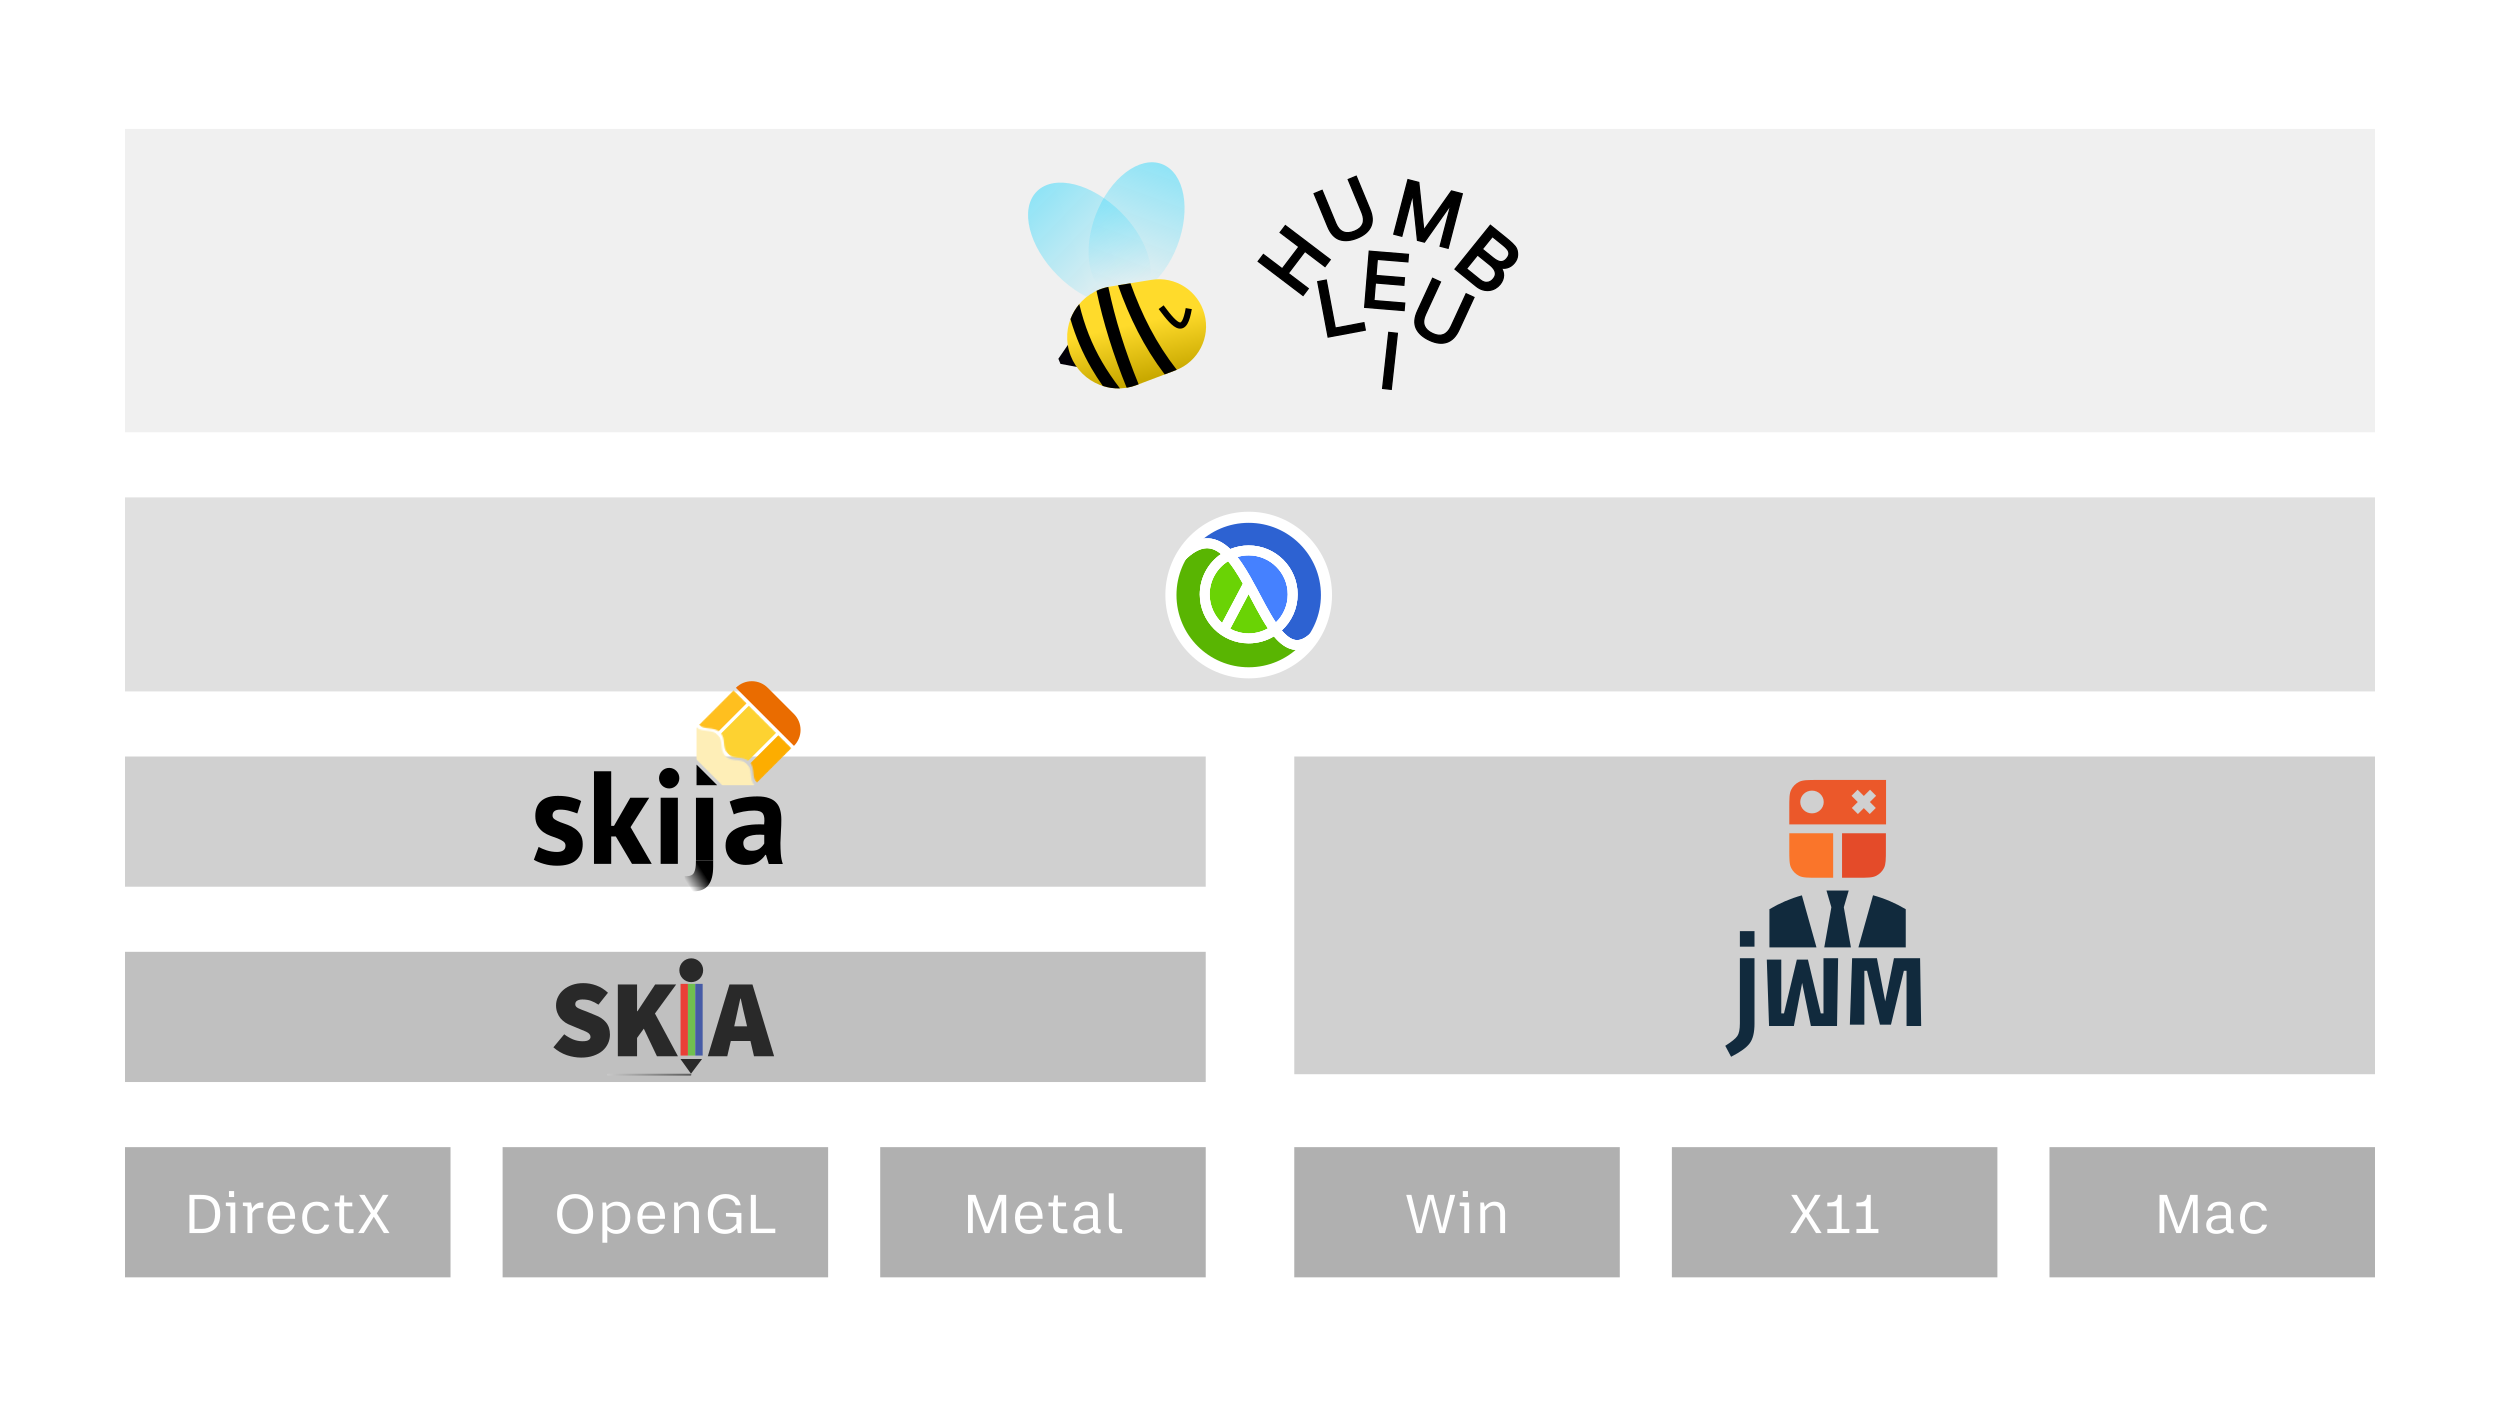 <svg width="1920" height="1080" viewBox="0 0 1920 1080" fill="none" xmlns="http://www.w3.org/2000/svg">
<rect width="1920" height="1080" fill="white"/>
<rect x="96" y="731" width="830" height="100" fill="#C0C0C0"/>
<rect x="994" y="581" width="830" height="244" fill="#D0D0D0"/>
<rect x="96" y="382" width="1728" height="149" fill="#E0E0E0"/>
<rect x="96" y="99" width="1728" height="233" fill="#F0F0F0"/>
<path d="M935.427 419.699L911.576 415.539L942.755 397.76L977.659 399.951L1003.07 414.409L1020.3 449.751L1007.45 494.439L988.952 492.637L979.939 483.901L993.389 463.933L991.587 446.6L979.939 429.544L962.328 423.027L944.995 426.909L935.427 419.699Z" fill="#2D62D2"/>
<path d="M987.443 493.125L1002.05 498.528L973.862 515.323L933.347 512.986L909.896 494.579L896.6 454.504L911.576 416.232L933.347 419.027L940.835 425L927.384 450.344L929.187 467.678L940.835 484.734L958.445 491.251L977.859 484.734L987.443 493.125Z" fill="#59B502"/>
<path d="M961.773 423.304L945.411 426.909L980.632 483.624L993.667 464.488L992.003 445.768L980.632 429.544L961.773 423.304Z" fill="#4581FF"/>
<path d="M959 490.973L979.106 484.733L943.608 426.216L925.997 446.461L928.77 468.509L940.141 484.733L959 490.973Z" fill="#6AD305"/>
<path fill-rule="evenodd" clip-rule="evenodd" d="M924.912 421.178C920.775 421.808 915.758 424.407 909.737 430.429L904.389 425.08C911.037 418.432 917.449 414.665 923.772 413.7C930.217 412.717 935.949 414.738 940.944 418.382C942.291 419.365 943.594 420.473 944.859 421.683C949.223 419.908 953.997 418.93 959 418.93C979.747 418.93 996.566 435.749 996.566 456.496C996.566 467.447 991.88 477.304 984.404 484.17C984.974 484.842 985.545 485.476 986.117 486.071C989.589 489.677 992.721 491.397 995.658 491.581C998.508 491.758 1002.15 490.542 1006.8 486.048L1012.05 491.487C1006.53 496.822 1000.93 499.487 995.188 499.13C989.539 498.778 984.74 495.546 980.668 491.317C979.88 490.498 979.104 489.626 978.339 488.708C972.69 492.107 966.073 494.062 959 494.062C938.253 494.062 921.434 477.243 921.434 456.496C921.434 443.625 927.907 432.265 937.776 425.496C937.347 425.142 936.917 424.807 936.485 424.492C932.687 421.721 928.927 420.565 924.912 421.178ZM928.997 456.496C928.997 445.728 934.67 436.286 943.189 430.993C944.754 432.87 946.308 434.974 947.858 437.271C950.14 440.652 952.356 444.365 954.545 448.259L938.575 478.473C932.683 472.995 928.997 465.176 928.997 456.496ZM944.779 482.921C949.011 485.203 953.854 486.499 959 486.499C964.383 486.499 969.435 485.081 973.803 482.598C972.246 480.282 970.732 477.82 969.252 475.283C966.502 470.568 963.778 465.432 961.069 460.324C960.342 458.952 959.616 457.583 958.89 456.224L944.779 482.921ZM975.786 471.472C977.155 473.82 978.512 476.025 979.865 478.055C985.499 472.601 989.002 464.958 989.002 456.496C989.002 439.926 975.57 426.494 959 426.494C955.978 426.494 953.061 426.94 950.31 427.771C951.626 429.448 952.897 431.216 954.128 433.04C958.079 438.897 961.778 445.582 965.325 452.217C966.158 453.775 966.982 455.328 967.799 456.869L967.8 456.871L967.801 456.873L967.802 456.874C970.496 461.954 973.12 466.903 975.786 471.472Z" fill="white"/>
<path fill-rule="evenodd" clip-rule="evenodd" d="M924.912 421.178C920.775 421.808 915.758 424.407 909.737 430.429L904.389 425.08C911.037 418.432 917.449 414.665 923.772 413.7C930.217 412.717 935.949 414.738 940.944 418.382C942.291 419.365 943.594 420.473 944.859 421.683C949.223 419.908 953.997 418.93 959 418.93C979.747 418.93 996.566 435.749 996.566 456.496C996.566 467.447 991.88 477.304 984.404 484.17C984.974 484.842 985.545 485.476 986.117 486.071C989.589 489.677 992.721 491.397 995.658 491.581C998.508 491.758 1002.15 490.542 1006.8 486.048L1012.05 491.487C1006.53 496.822 1000.93 499.487 995.188 499.13C989.539 498.778 984.74 495.546 980.668 491.317C979.88 490.498 979.104 489.626 978.339 488.708C972.69 492.107 966.073 494.062 959 494.062C938.253 494.062 921.434 477.243 921.434 456.496C921.434 443.625 927.907 432.265 937.776 425.496C937.347 425.142 936.917 424.807 936.485 424.492C932.687 421.721 928.927 420.565 924.912 421.178ZM928.997 456.496C928.997 445.728 934.67 436.286 943.189 430.993C944.754 432.87 946.308 434.974 947.858 437.271C950.14 440.652 952.356 444.365 954.545 448.259L938.575 478.473C932.683 472.995 928.997 465.176 928.997 456.496ZM944.779 482.921C949.011 485.203 953.854 486.499 959 486.499C964.383 486.499 969.435 485.081 973.803 482.598C972.246 480.282 970.732 477.82 969.252 475.283C966.502 470.568 963.778 465.432 961.069 460.324C960.342 458.952 959.616 457.583 958.89 456.224L944.779 482.921ZM975.786 471.472C977.155 473.82 978.512 476.025 979.865 478.055C985.499 472.601 989.002 464.958 989.002 456.496C989.002 439.926 975.57 426.494 959 426.494C955.978 426.494 953.061 426.94 950.31 427.771C951.626 429.448 952.897 431.216 954.128 433.04C958.079 438.897 961.778 445.582 965.325 452.217C966.158 453.775 966.982 455.328 967.799 456.869L967.8 456.871L967.801 456.873L967.802 456.874C970.496 461.954 973.12 466.903 975.786 471.472Z" fill="white"/>
<path fill-rule="evenodd" clip-rule="evenodd" d="M924.912 421.178C920.775 421.808 915.758 424.407 909.737 430.429L904.389 425.08C911.037 418.432 917.449 414.665 923.772 413.7C930.217 412.717 935.949 414.738 940.944 418.382C942.291 419.365 943.594 420.473 944.859 421.683C949.223 419.908 953.997 418.93 959 418.93C979.747 418.93 996.566 435.749 996.566 456.496C996.566 467.447 991.88 477.304 984.404 484.17C984.974 484.842 985.545 485.476 986.117 486.071C989.589 489.677 992.721 491.397 995.658 491.581C998.508 491.758 1002.15 490.542 1006.8 486.048L1012.05 491.487C1006.53 496.822 1000.93 499.487 995.188 499.13C989.539 498.778 984.74 495.546 980.668 491.317C979.88 490.498 979.104 489.626 978.339 488.708C972.69 492.107 966.073 494.062 959 494.062C938.253 494.062 921.434 477.243 921.434 456.496C921.434 443.625 927.907 432.265 937.776 425.496C937.347 425.142 936.917 424.807 936.485 424.492C932.687 421.721 928.927 420.565 924.912 421.178ZM928.997 456.496C928.997 445.728 934.67 436.286 943.189 430.993C944.754 432.87 946.308 434.974 947.858 437.271C950.14 440.652 952.356 444.365 954.545 448.259L938.575 478.473C932.683 472.995 928.997 465.176 928.997 456.496ZM944.779 482.921C949.011 485.203 953.854 486.499 959 486.499C964.383 486.499 969.435 485.081 973.803 482.598C972.246 480.282 970.732 477.82 969.252 475.283C966.502 470.568 963.778 465.432 961.069 460.324C960.342 458.952 959.616 457.583 958.89 456.224L944.779 482.921ZM975.786 471.472C977.155 473.82 978.512 476.025 979.865 478.055C985.499 472.601 989.002 464.958 989.002 456.496C989.002 439.926 975.57 426.494 959 426.494C955.978 426.494 953.061 426.94 950.31 427.771C951.626 429.448 952.897 431.216 954.128 433.04C958.079 438.897 961.778 445.582 965.325 452.217C966.158 453.775 966.982 455.328 967.799 456.869L967.8 456.871L967.801 456.873L967.802 456.874C970.496 461.954 973.12 466.903 975.786 471.472Z" fill="white"/>
<path fill-rule="evenodd" clip-rule="evenodd" d="M959 521C994.346 521 1023 492.346 1023 457C1023 421.654 994.346 393 959 393C923.654 393 895 421.654 895 457C895 492.346 923.654 521 959 521ZM959 512.467C989.633 512.467 1014.47 487.633 1014.47 457C1014.47 426.367 989.633 401.533 959 401.533C928.367 401.533 903.533 426.367 903.533 457C903.533 487.633 928.367 512.467 959 512.467Z" fill="white"/>
<rect x="96" y="581" width="830" height="100" fill="#D0D0D0"/>
<path d="M446.383 812.235C442.762 812.235 439.057 811.612 435.267 810.368C431.534 809.067 428.111 807.059 425 804.343L433.315 794.331C435.408 795.915 437.643 797.216 440.019 798.234C442.395 799.196 444.855 799.676 447.401 799.676C449.607 799.676 451.163 799.365 452.068 798.743C453.029 798.121 453.51 797.357 453.51 796.452C453.51 795.66 453.312 795.01 452.916 794.5C452.577 793.935 452.068 793.454 451.389 793.058C450.71 792.605 449.862 792.181 448.843 791.785C447.882 791.389 446.779 790.937 445.534 790.428L438.661 787.543C437.077 786.977 435.578 786.242 434.164 785.337C432.75 784.375 431.505 783.272 430.431 782.027C429.412 780.726 428.592 779.255 427.97 777.615C427.348 775.975 427.036 774.164 427.036 772.184C427.036 769.809 427.546 767.602 428.564 765.566C429.582 763.473 430.996 761.663 432.806 760.136C434.673 758.552 436.879 757.307 439.425 756.402C442.027 755.497 444.912 755.044 448.08 755.044C451.361 755.044 454.642 755.638 457.922 756.826C461.203 758.014 464.202 759.881 466.917 762.427L459.62 771.591C457.64 770.289 455.716 769.3 453.85 768.621C452.039 767.942 449.833 767.602 447.231 767.602C445.591 767.602 444.261 767.914 443.243 768.536C442.281 769.102 441.801 770.035 441.801 771.336C441.801 771.958 441.999 772.524 442.395 773.033C442.791 773.486 443.356 773.91 444.092 774.306C444.827 774.702 445.732 775.098 446.807 775.494C447.882 775.89 449.098 776.342 450.456 776.851L456.819 779.482C460.553 780.839 463.41 782.734 465.389 785.167C467.426 787.599 468.444 790.739 468.444 794.585C468.444 796.905 467.963 799.139 467.002 801.289C466.04 803.438 464.626 805.333 462.759 806.974C460.892 808.558 458.573 809.83 455.801 810.792C453.086 811.754 449.946 812.235 446.383 812.235Z" fill="#292929"/>
<path d="M474.497 811.216V756.063H489.261V776.597H489.6L503.177 756.063H519.299L503.007 778.379L520.656 811.216H504.534L494.437 790.003L489.261 797.131V811.216H474.497Z" fill="#292929"/>
<path d="M564.732 784.403L563.883 788.221H573.726L572.878 784.403C572.255 781.744 571.577 778.888 570.841 775.833C570.162 772.722 569.512 769.752 568.89 766.924H568.55C567.928 769.752 567.278 772.722 566.599 775.833C565.976 778.888 565.354 781.744 564.732 784.403ZM543.604 811.216L560.235 756.063H577.884L594.515 811.216H579.072L576.357 799.507H561.253L558.538 811.216H543.604Z" fill="#292929"/>
<circle cx="530.876" cy="745.145" r="9.145" fill="#292929"/>
<rect x="466.106" y="824.623" width="64.864" height="1.508" rx="0.754" fill="url(#paint0_linear_31_484)"/>
<rect x="522.674" y="755.61" width="5.657" height="55.059" fill="#E94037"/>
<rect x="528.331" y="755.61" width="5.657" height="55.059" fill="#70BF4F"/>
<rect x="533.987" y="755.61" width="5.657" height="55.059" fill="#465BA6"/>
<path d="M530.688 824.623L522.58 813.309H539.173L530.688 824.623Z" fill="#292929"/>
<path d="M1336.23 785.992V735.913H1347.46V786.096C1347.46 792.898 1346.25 797.93 1343.82 801.192C1341.47 804.455 1336.68 807.925 1329.47 811.604L1325 803.17C1329.85 800.116 1332.94 797.618 1334.26 795.674C1335.57 793.8 1336.23 790.573 1336.23 785.992ZM1336.23 727.063V715.09H1347.46V727.063H1336.23Z" fill="#112A3D"/>
<path d="M1356.9 736.954H1368.02V778.287H1370.1L1379.98 736.954H1388.48L1398.36 778.287H1400.44V735.913H1411.67L1410.84 787.97H1390.76L1384.04 754.831L1377.7 787.97H1358.63L1356.9 736.954Z" fill="#112A3D"/>
<path d="M1420.69 786.929H1431.82V745.595H1433.9L1443.78 786.929H1452.27L1462.15 745.595H1464.23V787.97H1475.46L1474.63 735.913H1454.56L1447.84 769.052L1441.49 735.913H1422.42L1420.69 786.929Z" fill="#112A3D"/>
<path fill-rule="evenodd" clip-rule="evenodd" d="M1419.82 683.905H1402.72L1406.49 696.766L1401.03 727.609H1421.51L1416.05 696.766L1419.82 683.905ZM1358.92 698.277C1366.63 693.683 1374.99 690.073 1383.84 687.62L1395.06 727.609H1358.92V698.277ZM1463.62 727.609H1427.26L1438.49 687.562C1447.42 690.016 1455.85 693.647 1463.62 698.277V727.609Z" fill="#112A3D"/>
<path d="M1374.17 639.973H1407.86V674.117H1396.02C1388.37 674.117 1384.55 674.117 1381.62 672.628C1379.05 671.319 1376.97 669.229 1375.66 666.66C1374.17 663.738 1374.17 659.913 1374.17 652.265V639.973Z" fill="#FA752A"/>
<path d="M1448.37 639.973H1414.69V674.117H1426.52C1434.17 674.117 1438 674.117 1440.92 672.628C1443.49 671.319 1445.58 669.229 1446.89 666.66C1448.37 663.738 1448.37 659.913 1448.37 652.265V639.973Z" fill="#E44B29"/>
<path fill-rule="evenodd" clip-rule="evenodd" d="M1374.17 633.144H1448.49V599H1396.02C1388.37 599 1384.55 599 1381.62 600.489C1379.05 601.798 1376.97 603.887 1375.66 606.457C1374.17 609.379 1374.17 613.203 1374.17 620.852V633.144ZM1400.62 615.93C1400.62 620.754 1396.59 624.665 1391.61 624.665C1386.63 624.665 1382.59 620.754 1382.59 615.93C1382.59 611.105 1386.63 607.195 1391.61 607.195C1396.59 607.195 1400.62 611.105 1400.62 615.93ZM1421.97 611.178L1426.64 606.512L1431.42 611.292L1436.2 606.512L1440.86 611.178L1436.08 615.958L1440.63 620.511L1435.97 625.177L1431.42 620.625L1426.86 625.177L1422.2 620.511L1426.75 615.958L1421.97 611.178Z" fill="#EB582A"/>
<path d="M434.315 649.427C434.315 648.072 433.739 646.988 432.586 646.176C431.433 645.363 430.008 644.618 428.313 643.941C426.617 643.264 424.752 642.586 422.717 641.909C420.682 641.164 418.817 640.182 417.122 638.963C415.426 637.676 414.002 636.085 412.849 634.188C411.696 632.224 411.119 629.718 411.119 626.671C411.119 621.659 412.611 617.833 415.596 615.191C418.58 612.55 422.887 611.229 428.516 611.229C432.382 611.229 435.875 611.636 438.995 612.448C442.115 613.261 444.557 614.175 446.32 615.191L443.37 624.741C441.81 624.131 439.843 623.488 437.469 622.81C435.095 622.133 432.687 621.795 430.246 621.795C426.312 621.795 424.345 623.318 424.345 626.366C424.345 627.585 424.921 628.567 426.074 629.312C427.228 630.057 428.652 630.768 430.347 631.445C432.043 632.055 433.908 632.732 435.943 633.477C437.978 634.222 439.843 635.204 441.539 636.423C443.234 637.575 444.659 639.098 445.812 640.995C446.965 642.891 447.541 645.329 447.541 648.309C447.541 653.456 445.879 657.52 442.556 660.5C439.3 663.412 434.383 664.868 427.804 664.868C424.209 664.868 420.818 664.394 417.63 663.446C414.51 662.565 411.967 661.516 410 660.297L413.663 650.442C415.223 651.323 417.291 652.203 419.869 653.084C422.446 653.896 425.091 654.303 427.804 654.303C429.771 654.303 431.331 653.93 432.484 653.185C433.705 652.44 434.315 651.187 434.315 649.427Z" fill="black"/>
<path d="M472.963 642.417H469.402V663.446H456.176V592.334H469.402V634.29H471.551L484.052 612.652H498.6L484.268 635.255L500.534 663.446H485.375L472.963 642.417Z" fill="black"/>
<path d="M507.371 612.652H520.597V663.446H507.371V612.652Z" fill="black"/>
<path d="M560.39 615.598C563.103 614.379 566.325 613.43 570.055 612.753C573.785 612.008 577.685 611.636 581.755 611.636C585.282 611.636 588.232 612.076 590.606 612.956C592.98 613.769 594.845 614.954 596.202 616.512C597.626 618.07 598.609 619.932 599.152 622.099C599.762 624.267 600.068 626.705 600.068 629.414C600.068 632.394 599.966 635.407 599.762 638.455C599.559 641.435 599.423 644.381 599.355 647.293C599.355 650.205 599.457 653.05 599.661 655.827C599.864 658.536 600.373 661.109 601.187 663.547H590.403L588.266 656.538H587.757C586.401 658.637 584.502 660.466 582.06 662.024C579.686 663.513 576.6 664.258 572.802 664.258C570.428 664.258 568.292 663.92 566.393 663.243C564.493 662.498 562.866 661.482 561.509 660.195C560.153 658.84 559.101 657.283 558.355 655.522C557.609 653.693 557.236 651.662 557.236 649.427C557.236 646.311 557.914 643.704 559.271 641.604C560.695 639.437 562.696 637.71 565.273 636.423C567.919 635.069 571.039 634.154 574.633 633.68C578.296 633.139 582.365 632.969 586.842 633.172C587.316 629.38 587.045 626.671 586.028 625.045C585.01 623.352 582.738 622.506 579.211 622.506C576.566 622.506 573.752 622.777 570.767 623.318C567.851 623.86 565.443 624.571 563.544 625.452L560.39 615.598ZM577.177 653.389C579.822 653.389 581.924 652.813 583.484 651.662C585.044 650.442 586.197 649.156 586.943 647.801V641.198C584.841 640.995 582.806 640.961 580.839 641.096C578.94 641.232 577.244 641.537 575.752 642.011C574.26 642.485 573.073 643.162 572.192 644.042C571.31 644.923 570.869 646.04 570.869 647.395C570.869 649.291 571.412 650.781 572.497 651.865C573.65 652.881 575.21 653.389 577.177 653.389Z" fill="black"/>
<path d="M534.444 660.971H547.706V665.529C547.706 671.674 546.547 676.468 544.099 679.709C541.651 682.951 537.74 684.571 532.367 684.571C530.327 684.571 528.15 684.335 525.838 683.862V672.822C526.29 672.822 526.72 672.923 527.164 672.923C530.225 672.923 532.197 671.944 533.081 669.986C534.033 668.027 534.444 665.427 534.444 661.984V660.971Z" fill="url(#paint1_linear_31_484)"/>
<path d="M609.765 572.83L565.164 528.229V528.229C571.918 521.475 582.868 521.475 589.622 528.229L609.765 548.372C616.519 555.126 616.519 566.076 609.765 572.83V572.83Z" fill="#EA6C00"/>
<mask id="mask0_31_484" style="mask-type:alpha" maskUnits="userSpaceOnUse" x="522" y="558" width="58" height="58">
<path d="M573.796 586.857C578.51 591.692 575.055 598.547 579.551 603.043L566.962 615.632L522.362 571.031L534.95 558.442C539.267 562.759 546.335 559.577 551.136 564.197C556.13 569.003 552.35 575.842 557.251 580.743C562.151 585.643 568.958 581.895 573.796 586.857Z" fill="#FEEEB7"/>
</mask>
<g mask="url(#mask0_31_484)">
<path d="M534.95 583.62L534.95 558.442L540.166 553.227L584.766 597.828L579.551 603.043H554.373L534.95 583.62Z" fill="#FEEEB7"/>
</g>
<path d="M550.777 603.043H534.951V587.217L550.777 603.043Z" fill="black"/>
<mask id="mask1_31_484" style="mask-type:alpha" maskUnits="userSpaceOnUse" x="536" y="530" width="72" height="72">
<path d="M575.595 585.059C580.308 589.893 576.854 596.749 581.35 601.245L607.966 574.628L563.365 530.028L536.749 556.644C541.065 560.96 548.134 557.779 552.935 562.399C557.929 567.205 554.149 574.044 559.049 578.945C563.95 583.845 570.756 580.097 575.595 585.059Z" fill="#EEEEEE"/>
</mask>
<g mask="url(#mask1_31_484)">
<rect x="581.35" y="601.245" width="14.243" height="37.641" transform="rotate(-135 581.35 601.245)" fill="#FDAD00"/>
<rect x="546.82" y="566.715" width="14.243" height="37.641" transform="rotate(-135 546.82 566.715)" fill="#FFBF1F"/>
<rect x="569.48" y="589.375" width="29.503" height="37.641" transform="rotate(-135 569.48 589.375)" fill="#FDD231"/>
</g>
<rect x="534.499" y="612.687" width="13.208" height="48.284" fill="url(#paint2_linear_31_484)"/>
<ellipse cx="513.929" cy="597.639" rx="7.795" ry="7.903" fill="black"/>
<rect x="96" y="881" width="250" height="100" fill="#B0B0B0"/>
<path d="M145.489 917.68V947H154.769C164.129 947 169.129 942.16 169.129 932.24C169.129 922.44 164.129 917.68 154.569 917.68H145.489ZM154.809 920.92C161.649 920.92 165.169 924.32 165.169 932.24C165.169 940.2 161.649 943.76 155.009 943.76H149.369V920.92H154.809ZM175.838 914.76V919.28H179.798V914.76H175.838ZM180.718 923.56H173.438V926.16L176.958 926.48V947H180.718V923.56ZM200.684 923.48C197.764 923.48 195.164 925.4 193.724 928.24L192.804 923.56H186.524V926.16L190.044 926.48V947H193.804V931.64C195.244 928.48 197.804 927.68 200.604 927.68H202.204V923.56C201.844 923.52 201.364 923.48 200.684 923.48ZM226.619 934.96C226.619 927.08 222.619 922.88 216.259 922.88C210.139 922.88 205.419 927.16 205.419 935.24C205.419 943.24 209.539 947.64 216.219 947.64C221.299 947.64 224.899 945 226.339 940.52H222.659C221.459 943.2 219.339 944.68 216.219 944.68C212.019 944.68 209.499 942.04 209.259 936.04H226.619V934.96ZM209.259 933.6C209.619 928.8 211.979 925.76 216.259 925.76C220.459 925.76 222.659 928.56 222.899 933.6H209.259ZM242.98 947.64C247.94 947.64 251.78 945.08 252.86 940.52H249.1C248.22 943.24 245.82 944.64 242.98 944.64C238.78 944.64 235.82 941.52 235.82 935.32C235.82 929.2 238.86 925.92 243.1 925.92C246.58 925.92 248.14 927.52 248.98 929.8H252.74C251.78 925.68 248.7 922.88 243.1 922.88C236.54 922.88 232.06 927.56 232.06 935.32C232.06 943.2 236.3 947.64 242.98 947.64ZM268.757 943.96C265.837 943.96 264.317 942.72 264.317 939.84V926.48H270.557V923.56H264.317V918.08H261.357L260.717 923.56H257.077V926.48H260.557V940.16C260.557 945.04 263.317 947.2 268.357 947.2C269.437 947.2 270.637 947.12 271.557 947V943.96H268.757ZM298.358 917.68H294.038L287.078 929.48L280.078 917.68H275.798L284.798 931.8L274.998 947H279.318L287.078 934.44L294.838 947H299.158L289.398 931.8L298.358 917.68Z" fill="white"/>
<rect x="386" y="881" width="250" height="100" fill="#B0B0B0"/>
<path d="M441.683 947.64C449.563 947.64 455.523 942.32 455.523 932.32C455.523 922.4 449.563 917.04 441.683 917.04C433.803 917.04 427.843 922.4 427.843 932.32C427.843 942.32 433.803 947.64 441.683 947.64ZM441.683 944.32C436.043 944.32 431.803 940.36 431.803 932.32C431.803 924.32 436.043 920.36 441.683 920.36C447.363 920.36 451.563 924.32 451.563 932.32C451.563 940.36 447.363 944.32 441.683 944.32ZM473.763 922.88C470.563 922.88 468.043 924.04 466.003 926.52L465.403 923.56H462.643V954.4H466.403V944.8C468.123 946.52 470.323 947.64 473.243 947.64C479.563 947.64 484.083 942.76 484.083 934.96C484.083 927.64 479.923 922.88 473.763 922.88ZM472.963 944.64C470.203 944.64 468.083 943.32 466.403 941.64V929C468.163 927.32 470.323 925.92 473.243 925.92C477.363 925.92 480.283 928.84 480.283 934.96C480.283 941.88 476.883 944.64 472.963 944.64ZM510.721 934.96C510.721 927.08 506.721 922.88 500.361 922.88C494.241 922.88 489.521 927.16 489.521 935.24C489.521 943.24 493.641 947.64 500.321 947.64C505.401 947.64 509.001 945 510.441 940.52H506.761C505.561 943.2 503.441 944.68 500.321 944.68C496.121 944.68 493.601 942.04 493.361 936.04H510.721V934.96ZM493.361 933.6C493.721 928.8 496.081 925.76 500.361 925.76C504.561 925.76 506.761 928.56 507.001 933.6H493.361ZM528.881 922.88C525.561 922.88 523.121 924.36 521.201 926.88L520.481 923.56H517.721V947H521.481V929.68C523.121 927.64 525.201 925.96 528.121 925.96C531.641 925.96 533.001 928.24 533.001 932V947H536.761V931.76C536.761 926.56 534.161 922.88 528.881 922.88ZM557.545 934.28L565.545 934.68V939.88C563.705 942.24 561.225 944.36 557.065 944.36C551.145 944.36 547.545 940.36 547.545 932.28C547.545 924.76 551.465 920.36 557.305 920.36C561.705 920.36 564.345 922.6 564.945 925.64H568.825C567.945 920.16 563.385 917.04 557.305 917.04C548.945 917.04 543.585 923.04 543.585 932.28C543.585 942.4 549.025 947.64 556.745 947.64C561.225 947.64 564.145 945.72 565.945 943.16L566.665 947H569.385V931.52H557.545V934.28ZM595.422 947V943.6H580.502V917.68H576.622V947H595.422Z" fill="white"/>
<rect x="676" y="881" width="250" height="100" fill="#B0B0B0"/>
<path d="M747.118 947V922L756.358 947H759.838L769.078 922V947H772.758V917.68H767.078L758.078 942.52L749.158 917.68H743.438V947H747.118ZM800.701 934.96C800.701 927.08 796.701 922.88 790.341 922.88C784.221 922.88 779.501 927.16 779.501 935.24C779.501 943.24 783.621 947.64 790.301 947.64C795.381 947.64 798.981 945 800.421 940.52H796.741C795.541 943.2 793.421 944.68 790.301 944.68C786.101 944.68 783.581 942.04 783.341 936.04H800.701V934.96ZM783.341 933.6C783.701 928.8 786.061 925.76 790.341 925.76C794.541 925.76 796.741 928.56 796.981 933.6H783.341ZM816.902 943.96C813.982 943.96 812.462 942.72 812.462 939.84V926.48H818.702V923.56H812.462V918.08H809.502L808.862 923.56H805.222V926.48H808.702V940.16C808.702 945.04 811.462 947.2 816.502 947.2C817.582 947.2 818.782 947.12 819.702 947V943.96H816.902ZM844.862 944.16C843.582 944.16 843.182 943.36 843.182 941.88V930.68C843.182 925.88 840.302 922.88 834.462 922.88C829.382 922.88 825.502 925.56 825.222 929.8H828.902C829.182 927.2 831.382 925.72 834.462 925.72C837.782 925.72 839.422 927.44 839.422 930.48V933.24L834.862 933.28C826.782 933.36 824.262 936.8 824.262 941C824.262 945.04 827.262 947.64 831.982 947.64C835.422 947.64 838.062 946.28 839.782 944.48C840.222 946.04 841.582 947.2 843.742 947.2C844.302 947.2 844.862 947.16 845.302 947V944.16H844.862ZM828.022 940.92C828.022 938.12 829.702 935.72 835.422 935.72H839.422V941.96L839.462 942.16C837.622 943.6 835.382 944.84 832.542 944.84C829.782 944.84 828.022 943.36 828.022 940.92ZM859.564 943.88C857.044 943.88 855.324 942.8 855.324 939.8V916.48H851.564V940.36C851.524 945.4 854.804 947.2 858.884 947.2C859.964 947.2 860.724 947.12 861.764 947V943.88H859.564Z" fill="white"/>
<path d="M1067.96 298.951L1068.46 299.006L1068.51 298.509L1073.12 256.506L1073.17 256.009L1072.67 255.954L1067.08 255.342L1066.59 255.287L1066.53 255.784L1061.93 297.787L1061.88 298.284L1062.37 298.339L1067.96 298.951Z" fill="black" stroke="black"/>
<path d="M1131.8 228.855L1132.01 228.401L1131.55 228.191L1126.45 225.836L1126 225.626L1125.79 226.08L1114.48 250.584C1112.93 253.951 1110.94 256.048 1108.55 256.983L1108.55 256.983C1106.22 257.896 1103.49 257.673 1100.31 256.206C1096.95 254.654 1094.84 252.641 1093.89 250.202C1092.95 247.732 1093.2 244.841 1094.75 241.481L1106.06 216.978L1106.27 216.524L1105.82 216.315L1100.71 213.959L1100.26 213.75L1100.05 214.204L1088.74 238.707C1086.34 243.906 1085.95 248.447 1087.7 252.265L1087.7 252.265L1087.7 252.271C1089.48 256.027 1092.92 259.046 1097.94 261.359C1102.85 263.624 1107.27 264.164 1111.16 262.883L1111.17 262.882C1115.1 261.559 1118.19 258.344 1120.49 253.358L1131.8 228.855Z" fill="black" stroke="black"/>
<path d="M1052.11 192.956L1051.61 192.915L1051.57 193.413L1048.12 235.527L1048.08 236.025L1048.58 236.066L1077.83 238.461L1078.33 238.502L1078.37 238.003L1078.76 233.285L1078.8 232.786L1078.3 232.746L1055.15 230.85L1056.26 217.278L1077.64 219.029L1078.14 219.069L1078.18 218.571L1078.57 213.853L1078.61 213.354L1078.11 213.313L1056.73 211.563L1057.74 199.171L1080.72 201.051L1081.22 201.092L1081.26 200.594L1081.64 195.875L1081.68 195.377L1081.19 195.336L1052.11 192.956Z" fill="black" stroke="black"/>
<path d="M1012.53 216.242L1012.03 216.335L1012.13 216.826L1019.93 258.353L1020.03 258.845L1020.52 258.752L1048.03 253.58L1048.52 253.487L1048.43 252.996L1047.55 248.343L1047.46 247.852L1046.97 247.944L1025.47 251.985L1018.63 215.603L1018.54 215.111L1018.05 215.204L1012.53 216.242Z" fill="black" stroke="black"/>
<path d="M1146.72 198.07L1138.36 191.322L1146.17 181.646L1154.53 188.393C1155.46 189.148 1156.29 189.911 1157 190.683L1157.01 190.69L1157.01 190.698C1157.76 191.443 1158.28 192.223 1158.6 193.038C1158.91 193.837 1158.99 194.674 1158.83 195.559C1158.67 196.418 1158.17 197.411 1157.26 198.544C1155.91 200.206 1154.43 200.981 1152.79 200.98C1151.2 200.973 1149.18 200.056 1146.72 198.07ZM1145 173.339L1144.62 173.025L1144.3 173.414L1117.77 206.297L1117.45 206.686L1117.84 207L1133.73 219.822C1135.4 221.168 1137.1 222.096 1138.82 222.587L1138.82 222.587L1138.83 222.589C1140.59 223.067 1142.27 223.211 1143.86 223.011C1145.51 222.806 1147.03 222.292 1148.44 221.468C1149.84 220.648 1151.04 219.616 1152.05 218.37C1153.74 216.272 1154.64 214.016 1154.71 211.612C1154.77 209.572 1154.16 207.626 1152.93 205.782C1154.64 206.132 1156.29 206.06 1157.87 205.555C1159.88 204.926 1161.61 203.689 1163.08 201.873C1164.46 200.155 1165.26 198.358 1165.42 196.486C1165.6 194.689 1165.41 192.994 1164.83 191.407C1164.56 190.64 1164.12 189.879 1163.51 189.123C1162.94 188.406 1162.28 187.688 1161.52 186.971C1160.78 186.226 1160 185.514 1159.16 184.838C1158.39 184.162 1157.64 183.537 1156.93 182.965L1145 173.339ZM1136.78 214.914L1126.21 206.382L1134.76 195.785L1144.36 203.536C1145.26 204.258 1146.05 205.044 1146.74 205.893L1146.74 205.9L1146.75 205.906C1147.44 206.708 1147.92 207.548 1148.2 208.424L1148.2 208.437L1148.21 208.45C1148.53 209.309 1148.61 210.207 1148.46 211.151C1148.3 212.071 1147.83 213.045 1147 214.074C1145.58 215.833 1143.99 216.741 1142.2 216.88L1142.2 216.88L1142.2 216.881C1140.44 217.043 1138.64 216.417 1136.78 214.914Z" fill="black" stroke="black"/>
<path d="M1081.82 138.089L1081.34 137.963L1081.21 138.447L1070.57 179.341L1070.45 179.824L1070.93 179.95L1076.09 181.291L1076.57 181.417L1076.7 180.933L1084.93 149.273L1088.6 184.211L1088.64 184.556L1088.97 184.643L1093.61 185.85L1093.95 185.937L1094.15 185.654L1114.38 156.932L1106.14 188.592L1106.02 189.076L1106.5 189.202L1111.65 190.543L1112.14 190.668L1112.26 190.185L1122.9 149.291L1123.03 148.807L1122.54 148.681L1115.1 146.744L1114.76 146.657L1114.56 146.94L1093.45 176.851L1089.64 140.457L1089.6 140.113L1089.27 140.026L1081.82 138.089Z" fill="black" stroke="black"/>
<path d="M1041.76 135.809L1041.56 135.347L1041.1 135.538L1035.91 137.688L1035.45 137.879L1035.64 138.341L1045.96 163.276C1047.37 166.703 1047.57 169.586 1046.63 171.973L1046.63 171.973C1045.72 174.303 1043.71 176.156 1040.47 177.495C1037.05 178.912 1034.14 179.094 1031.7 178.14C1029.25 177.152 1027.3 175.003 1025.88 171.584L1015.56 146.649L1015.37 146.187L1014.91 146.378L1009.72 148.528L1009.25 148.719L1009.44 149.181L1019.76 174.116C1021.95 179.407 1025.02 182.78 1029.01 184.086L1029.01 184.086L1029.02 184.088C1032.99 185.327 1037.54 184.85 1042.64 182.739C1047.64 180.671 1051.03 177.79 1052.74 174.059L1052.74 174.056C1054.43 170.273 1054.18 165.817 1052.08 160.744L1041.76 135.809Z" fill="black" stroke="black"/>
<path d="M966.602 200.35L966.299 200.748L966.698 201.051L1000.35 226.6L1000.75 226.902L1001.05 226.504L1004.45 222.026L1004.75 221.628L1004.36 221.326L989.342 209.927L1002.19 193L1017.21 204.399L1017.61 204.702L1017.91 204.303L1021.31 199.825L1021.61 199.427L1021.21 199.125L987.556 173.575L987.158 173.273L986.855 173.671L983.456 178.149L983.154 178.547L983.552 178.85L997.624 189.533L984.774 206.459L970.702 195.776L970.304 195.474L970.001 195.872L966.602 200.35Z" fill="black" stroke="black"/>
<ellipse cx="872.881" cy="176.776" rx="54.368" ry="33.493" transform="rotate(-68.92 872.881 176.776)" fill="url(#paint3_linear_31_484)"/>
<ellipse cx="836.702" cy="187.411" rx="57.153" ry="34.349" transform="rotate(-135 836.702 187.411)" fill="url(#paint4_linear_31_484)"/>
<path d="M822.073 262.047L812.821 275.535L814.453 279.464L831.871 282.73L822.073 262.047Z" fill="#020007"/>
<path d="M902.941 284.35C920.28 277.774 929.824 259.138 925.024 241.226C920.225 223.314 902.642 211.946 884.338 214.921L852.637 220.073C829.634 223.812 814.896 246.607 820.928 269.118C826.96 291.63 851.12 304.001 872.911 295.738L902.941 284.35Z" fill="url(#paint5_linear_31_484)"/>
<path d="M903.774 284.022C903.499 284.134 903.221 284.243 902.942 284.349L894.487 287.555C878.51 266.558 867.435 243.91 858.653 219.095L868.205 217.542C876.955 241.902 887.937 263.802 903.774 284.022Z" fill="black"/>
<path d="M842.109 223.333C844.944 221.994 847.987 220.976 851.202 220.333C856.364 245.104 864.217 270.075 874.469 295.147L872.912 295.737C870.387 296.695 867.83 297.375 865.274 297.795C855.164 272.927 847.338 248.072 842.109 223.333Z" fill="black"/>
<path d="M860.134 298.293C855.615 298.43 851.165 297.778 846.961 296.428C843.814 291.948 840.917 287.457 838.253 282.885C831.398 271.118 826.136 258.897 822.103 245.063C823.692 240.856 825.99 236.95 828.881 233.521C832.972 250.52 838.645 264.655 846.475 278.095C850.43 284.885 854.952 291.525 860.134 298.293Z" fill="black"/>
<path fill-rule="evenodd" clip-rule="evenodd" d="M897.884 247.284C895.496 244.766 892.82 241.354 889.835 237.34L893.653 234.501C896.627 238.501 899.159 241.715 901.336 244.009C903.608 246.404 905.137 247.399 906.066 247.605C906.407 247.681 906.587 247.632 906.749 247.542C906.971 247.42 907.361 247.095 907.841 246.275C908.83 244.586 909.783 241.53 910.627 236.607L915.316 237.411C914.457 242.424 913.395 246.204 911.947 248.678C911.208 249.939 910.275 251.028 909.053 251.705C907.772 252.414 906.388 252.55 905.035 252.249C902.572 251.703 900.178 249.701 897.884 247.284Z" fill="black"/>
<rect x="994" y="881" width="250" height="100" fill="#B0B0B0"/>
<path d="M1092.1 947L1098.82 920.92L1105.5 947H1109.7L1117.58 917.68H1113.62L1107.54 943.12L1100.98 917.68H1096.58L1090.06 943.12L1083.94 917.68H1079.98L1087.86 947H1092.1ZM1123.43 914.76V919.28H1127.39V914.76H1123.43ZM1128.31 923.56H1121.03V926.16L1124.55 926.48V947H1128.31V923.56ZM1148.03 922.88C1144.71 922.88 1142.27 924.36 1140.35 926.88L1139.63 923.56H1136.87V947H1140.63V929.68C1142.27 927.64 1144.35 925.96 1147.27 925.96C1150.79 925.96 1152.15 928.24 1152.15 932V947H1155.91V931.76C1155.91 926.56 1153.31 922.88 1148.03 922.88Z" fill="white"/>
<rect x="1284" y="881" width="250" height="100" fill="#B0B0B0"/>
<rect x="1574" y="881" width="250" height="100" fill="#B0B0B0"/>
<path d="M1398.23 917.68H1393.91L1386.95 929.48L1379.95 917.68H1375.67L1384.67 931.8L1374.87 947H1379.19L1386.95 934.44L1394.71 947H1399.03L1389.27 931.8L1398.23 917.68ZM1414.4 917.68H1411.4V917.88C1411.4 922.36 1409.08 923.6 1403.64 923.6H1403.36V926.44H1410.56V943.8H1403.4V947H1420.28V943.8H1414.4V917.68ZM1436.74 917.68H1433.74V917.88C1433.74 922.36 1431.42 923.6 1425.98 923.6H1425.7V926.44H1432.9V943.8H1425.74V947H1442.62V943.8H1436.74V917.68Z" fill="white"/>
<path d="M1662.19 947V922L1671.43 947H1674.91L1684.15 922V947H1687.83V917.68H1682.15L1673.15 942.52L1664.23 917.68H1658.51V947H1662.19ZM1714.97 944.16C1713.69 944.16 1713.29 943.36 1713.29 941.88V930.68C1713.29 925.88 1710.41 922.88 1704.57 922.88C1699.49 922.88 1695.61 925.56 1695.33 929.8H1699.01C1699.29 927.2 1701.49 925.72 1704.57 925.72C1707.89 925.72 1709.53 927.44 1709.53 930.48V933.24L1704.97 933.28C1696.89 933.36 1694.37 936.8 1694.37 941C1694.37 945.04 1697.37 947.64 1702.09 947.64C1705.53 947.64 1708.17 946.28 1709.89 944.48C1710.33 946.04 1711.69 947.2 1713.85 947.2C1714.41 947.2 1714.97 947.16 1715.41 947V944.16H1714.97ZM1698.13 940.92C1698.13 938.12 1699.81 935.72 1705.53 935.72H1709.53V941.96L1709.57 942.16C1707.73 943.6 1705.49 944.84 1702.65 944.84C1699.89 944.84 1698.13 943.36 1698.13 940.92ZM1731.23 947.64C1736.19 947.64 1740.03 945.08 1741.11 940.52H1737.35C1736.47 943.24 1734.07 944.64 1731.23 944.64C1727.03 944.64 1724.07 941.52 1724.07 935.32C1724.07 929.2 1727.11 925.92 1731.35 925.92C1734.83 925.92 1736.39 927.52 1737.23 929.8H1740.99C1740.03 925.68 1736.95 922.88 1731.35 922.88C1724.79 922.88 1720.31 927.56 1720.31 935.32C1720.31 943.2 1724.55 947.64 1731.23 947.64Z" fill="white"/>
<defs>
<linearGradient id="paint0_linear_31_484" x1="530.97" y1="825.377" x2="466.106" y2="825.377" gradientUnits="userSpaceOnUse">
<stop stop-color="#5A5A5A"/>
<stop offset="1" stop-color="#C9C9C9"/>
</linearGradient>
<linearGradient id="paint1_linear_31_484" x1="534.441" y1="660.971" x2="521.742" y2="669.156" gradientUnits="userSpaceOnUse">
<stop/>
<stop offset="1" stop-opacity="0"/>
</linearGradient>
<linearGradient id="paint2_linear_31_484" x1="541.102" y1="612.687" x2="541.102" y2="660.97" gradientUnits="userSpaceOnUse">
<stop offset="0.212"/>
<stop offset="1"/>
</linearGradient>
<linearGradient id="paint3_linear_31_484" x1="927.08" y1="175.986" x2="822.714" y2="177.878" gradientUnits="userSpaceOnUse">
<stop stop-color="#00D1FF" stop-opacity="0.4"/>
<stop offset="1" stop-color="#00D1FF" stop-opacity="0"/>
</linearGradient>
<linearGradient id="paint4_linear_31_484" x1="893.677" y1="186.601" x2="783.966" y2="188.64" gradientUnits="userSpaceOnUse">
<stop stop-color="#00D1FF" stop-opacity="0.4"/>
<stop offset="1" stop-color="#00D1FF" stop-opacity="0"/>
</linearGradient>
<linearGradient id="paint5_linear_31_484" x1="877.592" y1="247.351" x2="886.845" y2="289.261" gradientUnits="userSpaceOnUse">
<stop stop-color="#FFDB2B"/>
<stop offset="1" stop-color="#C9A900"/>
</linearGradient>
</defs>
</svg>
